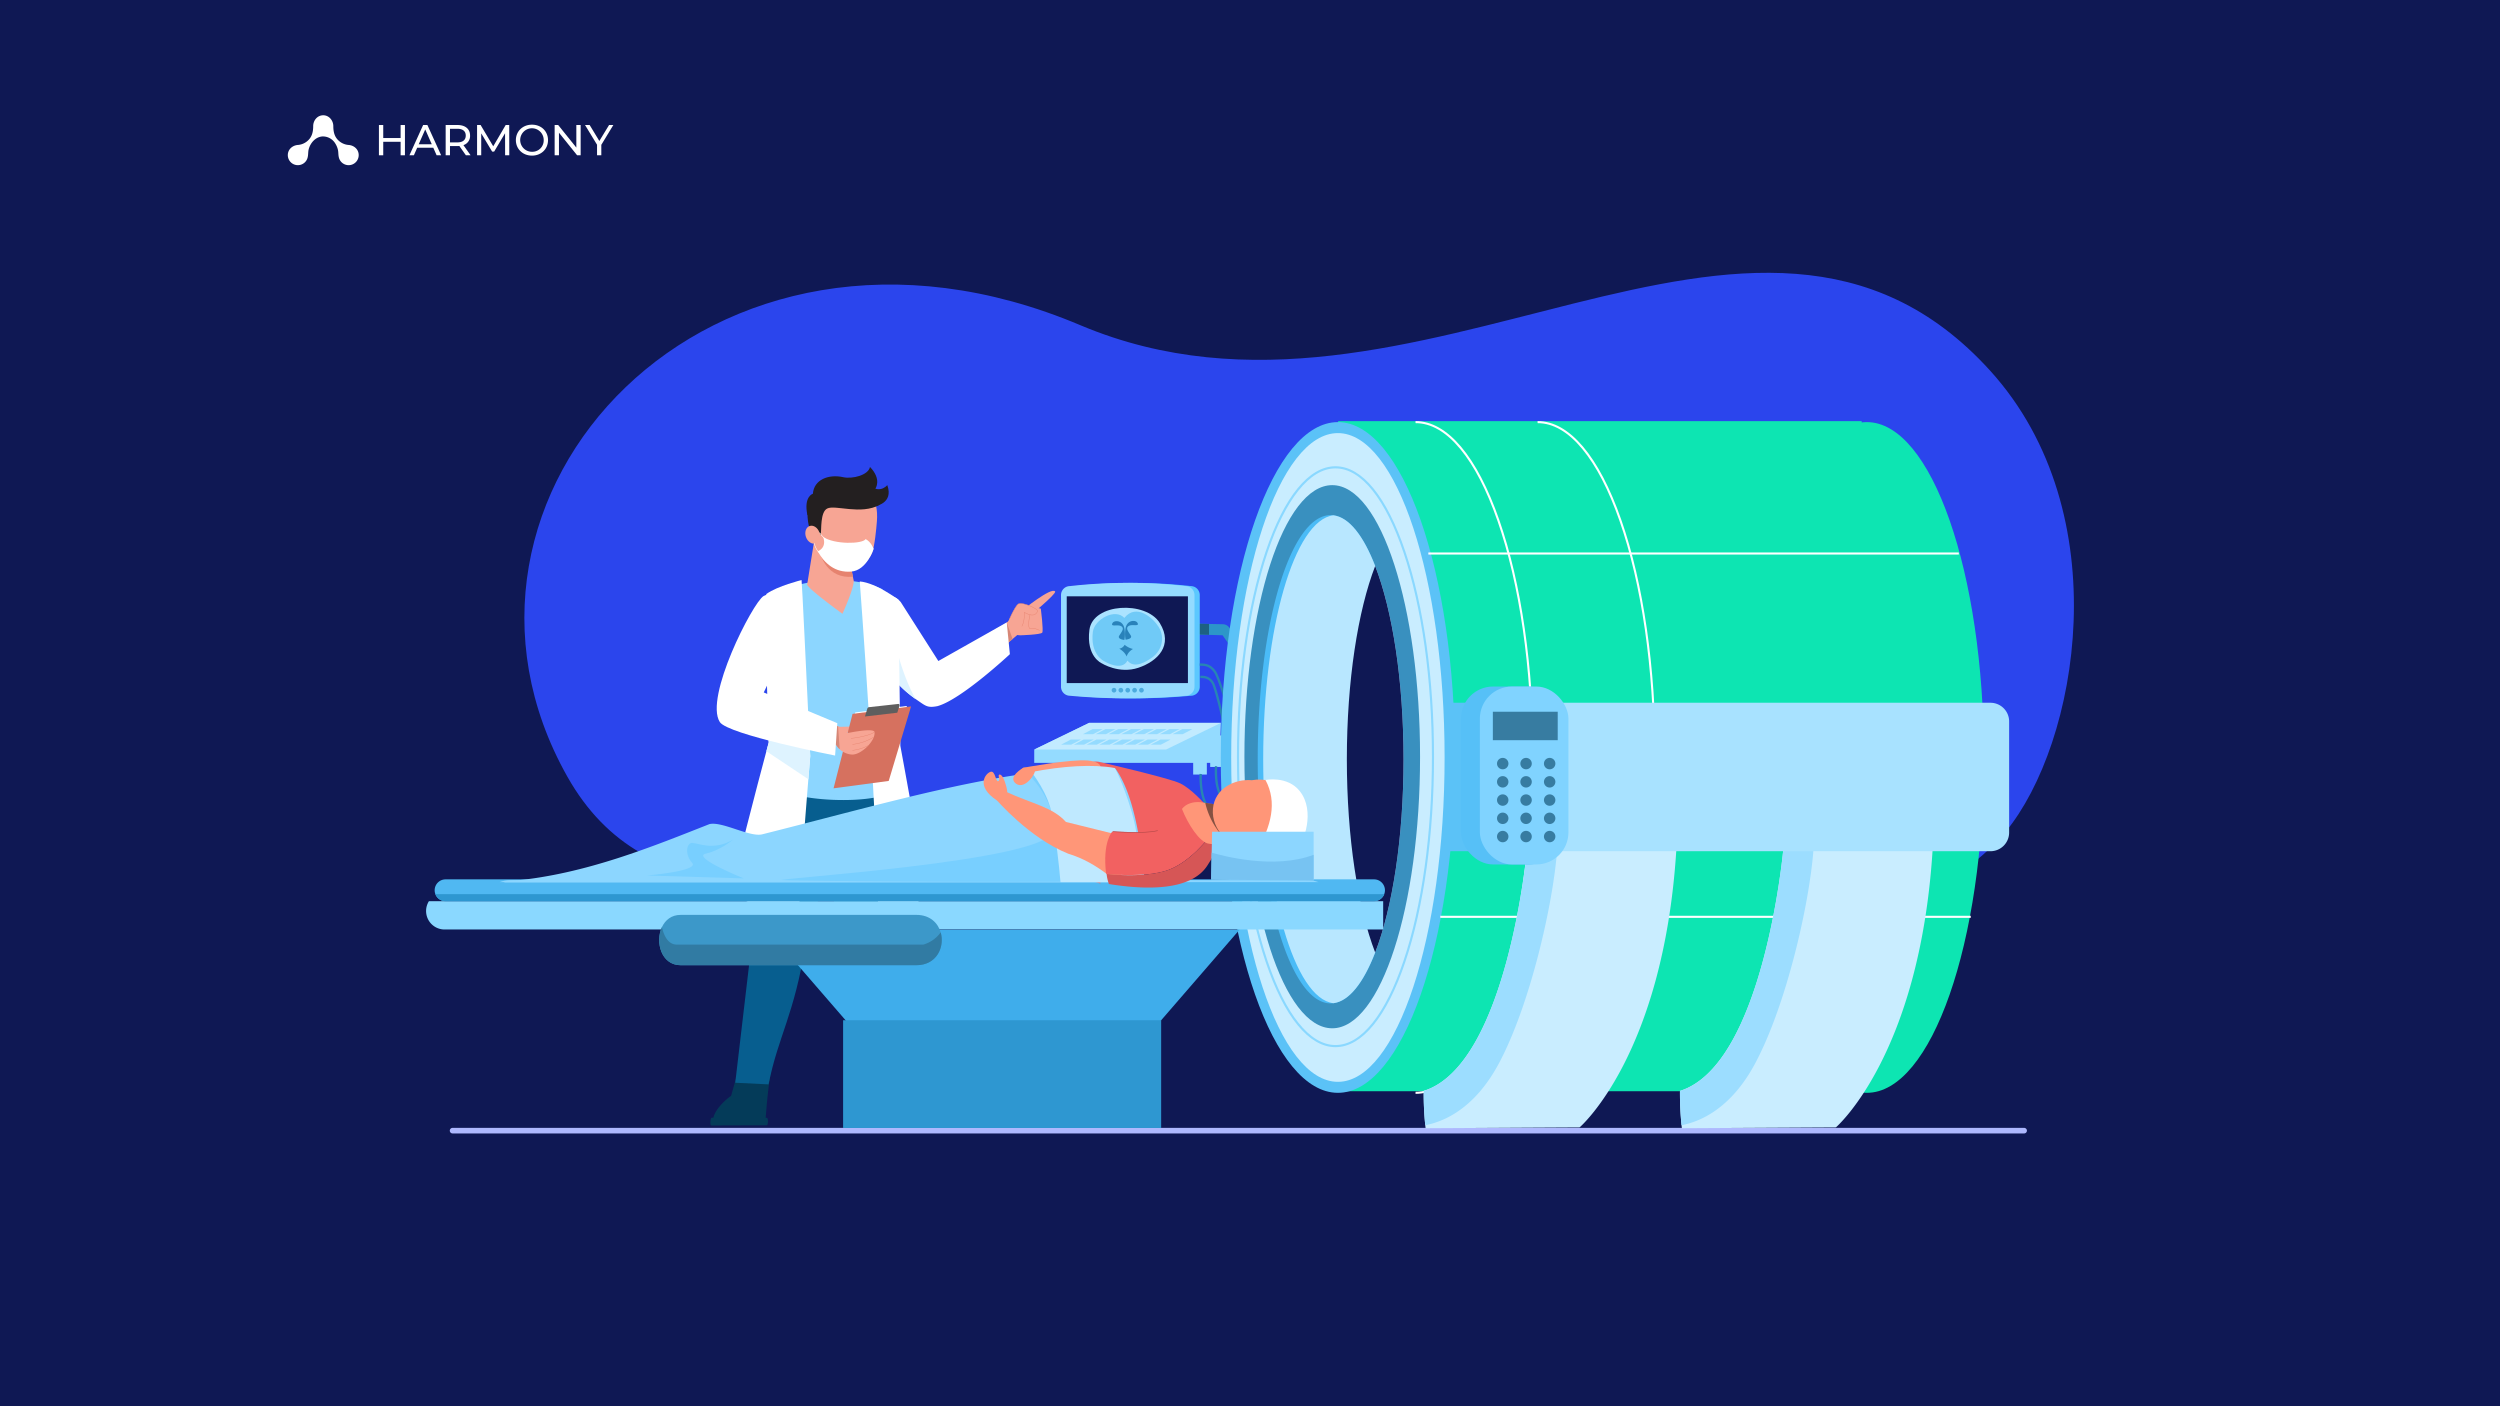 <svg xmlns="http://www.w3.org/2000/svg" viewBox="0 0 1920 1080"><defs><style>.cls-1{isolation:isolate;}.cls-2{fill:#0f1854;}.cls-3{fill:#2b45ed;}.cls-4{fill:#aeb8fe;}.cls-5{fill:#043b59;}.cls-6{fill:#075e8f;}.cls-7{fill:#8cd6ff;}.cls-8{fill:#f7a594;}.cls-9{fill:#e6836f;}.cls-10{fill:#231f20;}.cls-11{fill:#fff;}.cls-12{fill:#d68676;}.cls-13{fill:#def3ff;}.cls-14{fill:#d6715f;}.cls-15{fill:#5e5e5e;}.cls-16{fill:#2c96c9;}.cls-17{fill:#1d6182;}.cls-18{fill:#5cc8ff;}.cls-19{fill:#94dbff;}.cls-20{fill:#abe3ff;}.cls-21{fill:#70caf7;}.cls-22{fill:#2982ba;}.cls-23{fill:#c2ebff;}.cls-24{fill:#2785b3;}.cls-25{fill:#0de5b2;}.cls-26{fill:#5bc2f7;}.cls-27{fill:#c9edff;}.cls-28{fill:#3990bf;}.cls-29{fill:#4abbf7;}.cls-30{fill:#b8e7ff;}.cls-31{fill:#9cddff;}.cls-32{fill:#a8e2ff;}.cls-33{fill:#56c0f7;}.cls-34{fill:#80d3ff;}.cls-35{fill:#377ca1;}.cls-36{fill:#8ad8ff;}.cls-37{fill:#50b8f2;}.cls-38{fill:#3fadeb;}.cls-39{fill:#2e97d1;}.cls-40{fill:#3c98c9;}.cls-41{fill:#317ba3;}.cls-42{fill:#4caade;}.cls-43{fill:#f26161;}.cls-44{fill:#ff9678;}.cls-45{fill:#78cfff;}.cls-46{fill:#bfe9ff;}.cls-47{fill:#b84a4a;}.cls-48{fill:#d65656;}.cls-49{fill:#0d0d0d;opacity:0.5;mix-blend-mode:soft-light;}.cls-50{fill:#77c3f2;}</style></defs><title>30- MRI Data harmonization case study</title><g class="cls-1"><g id="_30:_MRI_Data_harmonization_case_study" data-name="30: MRI Data harmonization case study"><rect class="cls-2" width="1920" height="1080"/><path class="cls-3" d="M435.763,596.53C556.868,811.1,922.04,517.036,1301.28,699.884c94.915,45.763,202.934-17.323,238.982-61.016,55.931-67.8,87.428-244.752-11.865-354.235-180.847-199.407-440.168,73.731-698.321-34.724C544.624,128.958,314.657,381.96,435.763,596.53Z"/><path class="cls-4" d="M1554.525,870.486H347.58a2.142,2.142,0,0,1-2.142-2.142h0a2.142,2.142,0,0,1,2.142-2.142H1554.525a2.142,2.142,0,0,1,2.142,2.142h0A2.142,2.142,0,0,1,1554.525,870.486Z"/><g id="doctor"><path class="cls-5" d="M550.175,863.864l36-.124a4.291,4.291,0,0,0,1.609-1.451c1.763-26.784,4.388-39.686,4.388-39.686l-25.079-.935-5.608,19.94C553.109,847.379,543.137,859.731,550.175,863.864Z"/><path class="cls-5" d="M588.911,864.214l-42.686.146c-1.082,0-.739-5.934.343-5.937l42.432.093C590.114,858.512,590.025,864.21,588.911,864.214Z"/><path class="cls-6" d="M598.6,588.124c-10.43,31.915-19.064,119.221-33.925,243.418l25.559,1.259c7.55-37.421,19.734-53.171,28.341-107.106,17.17-59.8,26.928-91.354,32.622-135.272Z"/><path class="cls-6" d="M633.2,589.636c2.438,66.246,9.138,119.356,9.138,119.356s9.3,83.289,11.939,124.115l23.1-.386c3.018-46.714,9.012-151.064,8.244-240.794Z"/><path class="cls-5" d="M654.281,833.107c-2.022,11.041-3.471,19.654-2.572,29.637l55.942.9s5.519-5.412-1.471-13.477-20.193-3.339-28.8-17.443Z"/><path class="cls-5" d="M710.192,863.779l-59.431.2c-1.082,0-.818-5.934.264-5.937l59.18.036C711.319,858.078,711.306,863.775,710.192,863.779Z"/><path class="cls-7" d="M596.88,455.905,598.694,605.4c8.209,6.566,35.405,10,58.046,8.794,10.763-.572,20.5-2.191,26.673-5.018A14.849,14.849,0,0,0,688.8,605.4l2.644-120.813c-3.806-13.68-9.9-28.24-14.133-32.247C650.658,439.842,609.015,446.862,596.88,455.905Z"/><path class="cls-8" d="M647,471.377s-25.041-18.088-27.135-22.268l5.765-35.791,11.657,5.2a48.765,48.765,0,0,1,13.62,3.154l3.7,19.088.816,4.139C657.276,448.975,647,471.377,647,471.377Z"/><path class="cls-9" d="M629.357,422.407c.466,4.428,6.293,22.374,25.637,20.509l-3.59-18.669Z"/><path class="cls-8" d="M673.454,400.4c-.458,5.837-1.622,18.6-3.676,23.994-3.126,8.211-13.447,15.132-20.377,14.261-7.839-1.618-17.372-7.246-21.438-14C626,419.883,622.706,409,622.306,400.26c-.834-18.222,14.576-29.049,29.652-27.874S674.882,382.207,673.454,400.4Z"/><path class="cls-10" d="M623.886,412.6c-1.394-6.335,3.349-7.26,6.514-1.7.5-4.3-.455-17.647,4.873-20.327,6.055-3.149,25.843,5.158,40.341-2.88,0,0-2.628-20.443-32.72-18.16C607.636,376.226,623.886,412.6,623.886,412.6Z"/><ellipse class="cls-8" cx="624.117" cy="410.63" rx="5.44" ry="7.047" transform="translate(-100.745 229.761) rotate(-19.332)"/><path class="cls-11" d="M632.188,412.358c8.514,5.888,30.156,5.565,32.622,1.674,4.17,2.023,6.189,7.493,6.189,7.493s-5.272,16.513-17.259,17.452c-12.448.976-20.334-6.136-25.748-15.589C627.992,423.388,635.24,421.052,632.188,412.358Z"/><path class="cls-11" d="M634.481,414.541c-2.611-1.318-5.076-5.193-5.179-5.357l.347-.219c.025.039,2.508,3.943,5.018,5.21Z"/><path class="cls-11" d="M629.58,425.135a14.213,14.213,0,0,1-4.392-7.873l.407-.054a13.783,13.783,0,0,0,4.258,7.62Z"/><path class="cls-10" d="M671.832,388.79s14.732-1.962,9.607-16.223c-4.416,4.819-9.154,2.7-9.154,2.7s5.19-7-4.139-16.644c-1.214,6.264-13.45,9.432-20.575,7.85-11.282-2.5-22.455,1.892-23.276,12.724,0,0-7.253,2.041-4.192,16.491,11.282-.795,15.918-11.269,24.2-13.054S660.028,390.885,671.832,388.79Z"/><path class="cls-8" d="M773.635,479.029S779,465.977,781.966,463.9s15.548,3.864,14.9,5.445-2.409,5.315-10.178.953C787.067,478.122,784.249,490.193,773.635,479.029Z"/><path class="cls-8" d="M772.725,478.964s7.492-9.157,12.18-11.193c6.243-2.712,14.449-.328,14.449-.328s2.147,16.764,1.113,18.393-17.033,2.086-17.033,2.086S772.054,487.714,772.725,478.964Z"/><path class="cls-8" d="M784.693,469.06s22.945-18.655,25.646-14.8c1.245,1.779-20.6,19.662-20.6,19.662Z"/><path class="cls-9" d="M775.173,475.342a.155.155,0,0,0,.07.066.159.159,0,0,0,.21-.077c1.722-3.7,4.869-10.087,6.6-11.3,2.287-1.6,10.946,1.865,13.859,4.194.868.693.837.989.806,1.063a4.2,4.2,0,0,1-2.463,2.668c-1.76.613-4.281.01-7.492-1.792l-.248-.14.013.284c.158,3.249-.239,7.724-1.824,10.542a.157.157,0,1,0,.274.155c1.573-2.8,2-7.164,1.877-10.43,3.177,1.742,5.7,2.307,7.5,1.678a4.6,4.6,0,0,0,2.651-2.846c.146-.359-.147-.826-.9-1.428-2.953-2.36-11.764-5.935-14.236-4.2-1.795,1.256-4.974,7.7-6.709,11.425A.159.159,0,0,0,775.173,475.342Z"/><path class="cls-9" d="M790.475,482.584c.023.041.046.08.07.118l.06.094.109-.026c3.434-.8,7.485,1.508,7.525,1.531a.158.158,0,0,0,.158-.273c-.169-.1-4.113-2.342-7.643-1.589l-.007-.013c-1.441-2.562.42-10.108.439-10.186a.158.158,0,0,0-.306-.076C790.8,472.484,788.97,479.91,790.475,482.584Z"/><polygon class="cls-8" points="759.436 486.326 766.663 500.131 773.205 494.552 777.645 490.764 782.664 486.482 775.744 476.632 773.213 478.137 773.171 478.159 759.436 486.326"/><polygon class="cls-12" points="773.171 478.019 773.171 478.159 773.205 494.552 777.645 490.764 773.213 478.137 773.171 478.019"/><path class="cls-11" d="M667.267,496.161a189.778,189.778,0,0,0,22.314,28.945,87.64,87.64,0,0,0,13.557,11.72c7.92,5.363,8.8,7.01,16.771,5.5,18.23-4.915,55.675-39.916,55.675-39.916l-2.414-24.39-52.519,29.637L691.8,462.431C679.313,447.693,666.537,472.2,667.267,496.161Z"/><path class="cls-13" d="M689.581,525.106a87.64,87.64,0,0,0,13.557,11.72c-4.9-8.756-9.227-19.655-13.024-32.558C690.114,504.268,689.794,516.425,689.581,525.106Z"/><path class="cls-11" d="M613.71,702.889c-.408-9.792,4.561-73.02,7.105-104.449.867-10.674,1.451-17.681,1.451-17.681s-.4-8.49-1-21.218c-1.78-37.76-5.349-112.819-5.66-114.057,0,0-18.314,4.5-26.916,10.616-1.6,1.138.055,62.109,1.047,94.462.359,11.727.633,19.7.633,19.7s-.667,2.471-1.792,6.691c-6.119,22.924-25.837,97.429-26.226,106.935C576.488,697.421,596.007,702.232,613.71,702.889Z"/><path class="cls-13" d="M588.58,576.949l32.235,21.491c.867-10.674,1.451-17.681,1.451-17.681s-.4-8.49-1-21.218l-31.529-8.979c.359,11.727.633,19.7.633,19.7S589.705,572.729,588.58,576.949Z"/><path class="cls-11" d="M674.53,704.259C673.47,621.065,660.3,446.553,660.3,446.553c12.543,1.029,29.654,14.036,29.654,14.036l1.525,112.285s18.666,100.067,19.082,111.249C701.617,703.525,687.26,700.433,674.53,704.259Z"/><path class="cls-8" d="M643.568,558.238l15-.348a2.906,2.906,0,0,1-3.157,3.243c-5.329-.132-5.99,4.791-9.736,4.276S641.2,559.422,643.568,558.238Z"/><polygon class="cls-11" points="697.404 544.361 696.143 542.193 656.867 547.144 655.83 550.951 697.404 544.361"/><polygon class="cls-14" points="699.708 542.526 654.76 548.246 640.173 605.433 682.546 599.732 699.708 542.526"/><path class="cls-15" d="M689.109,547.364l1.731-5.407a1,1,0,0,0-1.05-1.319l-22.456,2.474a1.4,1.4,0,0,0-1.179.962l-1.871,6.191Z"/><path class="cls-8" d="M641.186,569.856a10.219,10.219,0,0,0,.818,1.926,14.381,14.381,0,0,0,2.9,3.688,15.4,15.4,0,0,0,8.991,4.011c7.264.727,18.814-10.811,17.694-17.295-.593-3.42-20.459.788-20.459.788l-.368-.247-5.514-3.663-.977-.648a1.761,1.761,0,0,0-.587-.031,1.637,1.637,0,0,0-.563.158C640.672,559.712,640.23,566.671,641.186,569.856Z"/><path class="cls-9" d="M653.551,567.221c7.948-.743,16.934-3.25,18.141-5.061l-.254-.168c-1.144,1.717-10.186,4.2-17.916,4.926Z"/><path class="cls-9" d="M654.692,571.852a40.229,40.229,0,0,0,16.45-5.634l-.171-.252a39.854,39.854,0,0,1-16.308,5.582Z"/><path class="cls-9" d="M654.692,576.413a34.663,34.663,0,0,0,12.171-3.674l-.139-.27a34.358,34.358,0,0,1-12.061,3.641Z"/><polygon class="cls-8" points="627.999 568.737 636.889 570.669 642.004 571.782 644.247 572.269 644.469 569.333 644.786 565.174 645.251 559.064 645.309 558.315 644.944 558.206 644.938 558.206 643.647 557.831 638.764 556.404 629.587 553.724 627.999 568.737"/><path class="cls-12" d="M636.889,570.669,642,571.782a14.381,14.381,0,0,0,2.9,3.688l-.438-6.137-.32-4.488-.462-6.46-.009-.149-.031-.4-4.883-1.427-1.747,2Z"/><path class="cls-11" d="M586.4,457.776c-8.423,5.223-45.668,78.061-33.564,96.781,6.218,9.617,88.527,25.715,88.527,25.715l1.686-24.872-56.488-23.607,16.581-34.557C619.071,489.039,605.432,447.611,586.4,457.776Z"/></g><g id="monitor"><path class="cls-16" d="M964.94,508.95l-7.363,5.618-18.626-26.68-10.42-.315-11.542-.395-31.021-1.045.344-8.076c.93.191,16.294.573,30.677.878,4.038.1,8,.179,11.542.255,4.447.094,8.225.172,10.661.222a6.131,6.131,0,0,1,4.731,2.384Z"/><path class="cls-17" d="M928.531,479.19v8.383l-11.542-.395v-8.243C921.027,479.037,924.989,479.114,928.531,479.19Z"/><path class="cls-18" d="M914.5,534.35a494.818,494.818,0,0,1-88.694,0,6.91,6.91,0,0,1-6.91-6.91V457.023a6.91,6.91,0,0,1,6.91-6.909,400.552,400.552,0,0,1,88.694,0,6.909,6.909,0,0,1,6.91,6.909V527.44A6.91,6.91,0,0,1,914.5,534.35Z"/><path class="cls-19" d="M910.465,534.35a494.83,494.83,0,0,1-88.7,0,6.91,6.91,0,0,1-6.909-6.91V457.023a6.909,6.909,0,0,1,6.909-6.909,400.561,400.561,0,0,1,88.7,0,6.91,6.91,0,0,1,6.91,6.909V527.44A6.91,6.91,0,0,1,910.465,534.35Z"/><rect class="cls-2" x="819.252" y="457.975" width="93.071" height="66.635"/><path class="cls-20" d="M846.156,509.435s-12.144-5.073-9.486-25.712,43.384-22.479,54.016-5.28-1.564,29.4-16.417,34.4S846.156,509.435,846.156,509.435Z"/><path class="cls-21" d="M848,507.8s-10.938-5.015-8.676-22.577c1.236-9.6,17.259-18.378,24.163-10.635,9.236-11.568,22.205.173,26.308,6.81,5.333,8.627,2.207,18.4-4.811,23.435-4.889,3.51-13.94,9.031-19.072,2.5C861.336,516.1,848,507.8,848,507.8Z"/><path class="cls-22" d="M859.479,477.4c.885.309,3.83,1.553,4.244,6.625a24.934,24.934,0,0,1-.207,7.453s-5.693-.518-3.934-3.313,4.141-5.486,1.657-7.142-7.66.414-7.143-1.76S857.409,476.674,859.479,477.4Z"/><path class="cls-22" d="M868.487,477.192c-.884.309-3.83,1.552-4.244,6.625a24.934,24.934,0,0,0,.207,7.453s5.694-.518,3.934-3.313-4.141-5.486-1.656-7.142,7.66.414,7.142-1.76S870.558,476.467,868.487,477.192Z"/><path class="cls-22" d="M859.582,498.205a5.833,5.833,0,0,0,4.141-3,15.057,15.057,0,0,0,6.418,3.209s-3.83,1.967-4.865,5.8C863.723,500.379,859.582,498.205,859.582,498.205Z"/><polygon class="cls-19" points="794.296 575.654 794.296 585.873 898.518 585.873 936.518 585.873 937.633 555.177 836.454 555.177 794.296 575.654"/><polygon class="cls-23" points="895.475 575.654 794.296 575.654 836.454 555.177 937.633 555.177 895.475 575.654"/><polygon class="cls-19" points="839.197 559.904 831.665 563.868 839.462 563.868 846.994 559.904 839.197 559.904"/><polygon class="cls-19" points="849.032 559.904 841.5 563.868 849.297 563.868 856.829 559.904 849.032 559.904"/><polygon class="cls-19" points="858.867 559.904 851.335 563.868 859.132 563.868 866.664 559.904 858.867 559.904"/><polygon class="cls-19" points="868.702 559.904 861.17 563.868 868.967 563.868 876.499 559.904 868.702 559.904"/><polygon class="cls-19" points="878.537 559.904 871.005 563.868 878.802 563.868 886.334 559.904 878.537 559.904"/><polygon class="cls-19" points="888.372 559.904 880.84 563.868 888.637 563.868 896.169 559.904 888.372 559.904"/><polygon class="cls-19" points="898.207 559.904 890.675 563.868 898.472 563.868 906.004 559.904 898.207 559.904"/><polygon class="cls-19" points="908.042 559.904 900.51 563.868 908.307 563.868 915.839 559.904 908.042 559.904"/><polygon class="cls-19" points="822.422 567.936 814.89 571.901 822.688 571.901 830.219 567.936 822.422 567.936"/><polygon class="cls-19" points="832.257 567.936 824.725 571.901 832.523 571.901 840.054 567.936 832.257 567.936"/><polygon class="cls-19" points="842.092 567.936 834.56 571.901 842.357 571.901 849.889 567.936 842.092 567.936"/><polygon class="cls-19" points="851.927 567.936 844.395 571.901 852.193 571.901 859.724 567.936 851.927 567.936"/><polygon class="cls-19" points="861.762 567.936 854.23 571.901 862.028 571.901 869.559 567.936 861.762 567.936"/><polygon class="cls-19" points="871.597 567.936 864.065 571.901 871.863 571.901 879.394 567.936 871.597 567.936"/><polygon class="cls-19" points="881.432 567.936 873.9 571.901 881.697 571.901 889.229 567.936 881.432 567.936"/><polygon class="cls-19" points="891.267 567.936 883.735 571.901 891.532 571.901 899.064 567.936 891.267 567.936"/><rect class="cls-19" x="916.361" y="570.662" width="10.498" height="24.191"/><rect class="cls-19" x="929.42" y="564.823" width="10.498" height="24.191"/><path class="cls-24" d="M937.279,625.735a12.175,12.175,0,0,1-8.59-3.332c-8.5-7.938-7.506-27.24-7.46-28.058l1.8.1c-.011.192-.987,19.28,6.893,26.64a10.825,10.825,0,0,0,9.148,2.73c1.709-.213,3.055-1.269,4.116-3.226,9.164-16.9-9.09-88.507-12.216-94.932-1.713-3.522-4.687-5.115-9.076-4.873l-.1-1.8c5.132-.283,8.76,1.7,10.8,5.883,3.239,6.657,21.837,78.769,12.18,96.58-1.34,2.471-3.183,3.869-5.477,4.156A16.27,16.27,0,0,1,937.279,625.735Z"/><path class="cls-24" d="M947.2,618.039a10.956,10.956,0,0,1-8.232-3.486c-7.326-7.688-5.981-25.417-5.92-26.168l1.8.145c-.014.176-1.341,17.679,5.43,24.781a9.14,9.14,0,0,0,7.279,2.92c1.741-.232,3.042-1.386,3.977-3.524,7.718-17.664-14.775-90.07-19.176-96.2-3.46-4.822-6.569-5.187-10.917-5.195l0-1.8c4.6.008,8.435.452,12.379,5.946,2.36,3.289,9.309,23.785,14.4,44.3,3.842,15.494,9.6,43.069,4.964,53.67-1.2,2.749-3.032,4.3-5.444,4.6l-.082.007C947.5,618.037,947.348,618.039,947.2,618.039Z"/></g><rect class="cls-25" x="1027.696" y="323.442" width="402.065" height="514.616"/><ellipse class="cls-26" cx="1027.507" cy="581.735" rx="89.94" ry="257.556"/><path class="cls-11" d="M1087.135,840.091v-1.6c11.892,0,23.463-6.712,34.392-19.949,10.649-12.9,20.221-31.387,28.449-54.951,16.959-48.563,26.3-113.148,26.3-181.856s-9.34-133.292-26.3-181.855c-8.228-23.564-17.8-42.052-28.449-54.951-10.929-13.237-22.5-19.949-34.392-19.949v-1.6c24.391,0,47.245,26.98,64.353,75.973,17.017,48.728,26.388,113.5,26.388,182.383s-9.371,133.655-26.388,182.384C1134.38,813.11,1111.526,840.091,1087.135,840.091Z"/><path class="cls-11" d="M1180.866,840.091v-1.6c11.891,0,23.463-6.712,34.391-19.949,10.65-12.9,20.222-31.387,28.451-54.951,16.958-48.563,26.3-113.147,26.3-181.856s-9.34-133.292-26.3-181.855c-8.229-23.564-17.8-42.052-28.451-54.951-10.928-13.237-22.5-19.949-34.391-19.949v-1.6c24.39,0,47.245,26.98,64.353,75.973,17.017,48.728,26.388,113.5,26.388,182.383s-9.371,133.656-26.388,182.384C1228.111,813.11,1205.256,840.091,1180.866,840.091Z"/><ellipse class="cls-27" cx="1027.507" cy="581.735" rx="81.944" ry="249.116"/><ellipse class="cls-25" cx="1433.718" cy="581.735" rx="89.94" ry="257.556"/><ellipse class="cls-28" cx="1023.16" cy="581.16" rx="67.446" ry="208.572"/><path class="cls-29" d="M1077.918,583.106c0,60.4-8.534,114.118-21.776,148.416-8.935,23.153-20.031,37.452-32.105,38.941a15.629,15.629,0,0,1-2.113.144c-30.92,0-55.995-83.951-55.995-187.5s25.075-187.5,56-187.5a15.629,15.629,0,0,1,2.113.144c12.074,1.489,23.17,15.788,32.105,38.942C1069.384,468.988,1077.918,522.708,1077.918,583.106Z"/><path class="cls-30" d="M1077.918,583.106c0,60.4-8.534,114.118-21.776,148.416-8.935,23.153-20.031,37.452-32.105,38.941-29.942-3.682-53.9-86.161-53.9-187.357s23.954-183.675,53.9-187.358c12.074,1.489,23.17,15.788,32.105,38.942C1069.384,468.988,1077.918,522.708,1077.918,583.106Z"/><path class="cls-2" d="M1077.918,583.106c0,60.4-8.534,114.118-21.776,148.416-13.242-34.3-21.761-88.019-21.761-148.416s8.519-114.118,21.761-148.416C1069.384,468.988,1077.918,522.708,1077.918,583.106Z"/><rect class="cls-11" x="1096.974" y="424.294" width="407.401" height="1.601"/><rect class="cls-11" x="1106.144" y="703.318" width="407.401" height="1.602"/><path class="cls-26" d="M1171.67,539.724h-57.691c4.847,32.979,1.175,77.48-2.982,114.013h60.673Z"/><path class="cls-27" d="M1287.392,653.156c-10.023,157.5-74.232,212.657-74.232,212.657l-118.281.688s-.112-.784-.288-2.337a244.986,244.986,0,0,1-1.2-26.356c64.192-20.063,79.276-184.684,79.276-184.684h23.2Z"/><path class="cls-31" d="M1195.867,653.124c-3.266,42.4-20.976,119.258-44.817,163.74-18.495,34.506-41.968,44.546-56.459,47.3a244.986,244.986,0,0,1-1.2-26.356c64.192-20.063,79.276-184.684,79.276-184.684Z"/><path class="cls-27" d="M1484.214,653.156c-10.023,157.5-74.232,212.657-74.232,212.657L1291.7,866.5s-.112-.784-.288-2.337a244.986,244.986,0,0,1-1.2-26.356c64.192-20.063,79.276-184.684,79.276-184.684h23.2Z"/><path class="cls-31" d="M1392.689,653.124c-3.266,42.4-20.976,119.258-44.818,163.74-18.494,34.506-41.967,44.546-56.458,47.3a244.986,244.986,0,0,1-1.2-26.356c64.192-20.063,79.276-184.684,79.276-184.684Z"/><path class="cls-32" d="M1528.668,653.737H1154.475c8.5-37.09,9.8-74.954,0-114.013h374.193a14.347,14.347,0,0,1,14.347,14.347V639.39A14.347,14.347,0,0,1,1528.668,653.737Z"/><rect class="cls-33" x="1122.026" y="527.257" width="76.8" height="136.652" rx="24.664" ry="24.664"/><rect class="cls-34" x="1136.54" y="527.257" width="68.022" height="136.652" rx="24.664" ry="24.664"/><rect class="cls-35" x="1146.506" y="546.609" width="49.814" height="21.861"/><circle class="cls-35" cx="1154.089" cy="586.437" r="4.398"/><circle class="cls-35" cx="1154.089" cy="600.447" r="4.398"/><circle class="cls-35" cx="1154.089" cy="614.457" r="4.398"/><circle class="cls-35" cx="1154.089" cy="628.466" r="4.398"/><circle class="cls-35" cx="1154.089" cy="642.476" r="4.398"/><circle class="cls-35" cx="1172.021" cy="586.437" r="4.398"/><circle class="cls-35" cx="1172.021" cy="600.447" r="4.398"/><circle class="cls-35" cx="1172.021" cy="614.457" r="4.398"/><circle class="cls-35" cx="1172.021" cy="628.466" r="4.398"/><circle class="cls-35" cx="1172.021" cy="642.476" r="4.398"/><circle class="cls-35" cx="1190.14" cy="586.437" r="4.398"/><circle class="cls-35" cx="1190.14" cy="600.447" r="4.398"/><circle class="cls-35" cx="1190.14" cy="614.457" r="4.398"/><circle class="cls-35" cx="1190.14" cy="628.466" r="4.398"/><circle class="cls-35" cx="1190.14" cy="642.476" r="4.398"/><path class="cls-36" d="M1025.656,804.235c-20.38,0-39.459-23.317-53.721-65.657-14.169-42.06-21.972-97.966-21.972-157.418s7.8-115.357,21.972-157.418c14.262-42.339,33.341-65.657,53.721-65.657s39.46,23.318,53.722,65.657c14.169,42.061,21.972,97.966,21.972,157.418s-7.8,115.358-21.972,157.418C1065.116,780.918,1046.037,804.235,1025.656,804.235Zm0-444.5c-9.843,0-19.43,5.771-28.5,17.154-8.856,11.119-16.817,27.059-23.661,47.379-14.113,41.895-21.886,97.613-21.886,156.891s7.773,115,21.886,156.891c6.844,20.32,14.8,36.261,23.661,47.379,9.066,11.383,18.653,17.155,28.5,17.155s19.431-5.772,28.5-17.155c8.855-11.118,16.817-27.059,23.661-47.379,14.113-41.9,21.886-97.613,21.886-156.891s-7.773-115-21.886-156.891c-6.844-20.32-14.806-36.26-23.661-47.379C1045.087,365.507,1035.5,359.736,1025.656,359.736Z"/><path class="cls-36" d="M329.4,692.115a14.2,14.2,0,0,0,12.049,21.739h720.827V692.115Z"/><path class="cls-37" d="M1063.643,683.732c0,.183-.005.36-.02.538a8.373,8.373,0,0,1-8.358,7.84H342.2a8.373,8.373,0,0,1-8.363-7.84c-.015-.178-.021-.355-.021-.538a8.382,8.382,0,0,1,8.384-8.383h713.065A8.381,8.381,0,0,1,1063.643,683.732Z"/><polygon class="cls-38" points="880.337 796.769 660.839 796.769 589.264 714.06 951.912 714.06 880.337 796.769"/><rect class="cls-39" x="647.501" y="783.54" width="244.27" height="82.748"/><path class="cls-40" d="M703.789,741.263H522.718c-14.9,0-19.677-17.847-14.322-29.283v0c2.526-5.386,7.3-9.352,14.322-9.352H703.789c10.31,0,16.533,6.091,18.653,13.435C725.677,727.215,719.454,741.263,703.789,741.263Z"/><path class="cls-41" d="M703.789,741.263H522.718c-14.9,0-19.677-17.847-14.322-29.283,1.3,6,4.361,13.48,11.472,13.48H709.1a25.053,25.053,0,0,0,13.343-9.4C725.677,727.215,719.454,741.263,703.789,741.263Z"/><path class="cls-39" d="M334.367,686.71a8.376,8.376,0,0,0,7.833,5.4h713.065a8.361,8.361,0,0,0,7.826-5.4Z"/><path class="cls-42" d="M857.349,530.081a1.8,1.8,0,1,1-1.8-1.8A1.8,1.8,0,0,1,857.349,530.081Z"/><path class="cls-42" d="M862.623,530.081a1.8,1.8,0,1,1-1.805-1.8A1.8,1.8,0,0,1,862.623,530.081Z"/><path class="cls-42" d="M867.9,530.081a1.8,1.8,0,1,1-1.8-1.8A1.8,1.8,0,0,1,867.9,530.081Z"/><path class="cls-42" d="M873.17,530.081a1.8,1.8,0,1,1-1.8-1.8A1.8,1.8,0,0,1,873.17,530.081Z"/><path class="cls-42" d="M878.443,530.081a1.8,1.8,0,1,1-1.8-1.8A1.8,1.8,0,0,1,878.443,530.081Z"/><path class="cls-43" d="M925.343,617.518s-10.352-11.727-18.916-15.872-61.393-16.323-61.393-16.323c-14.874-4.107-16.313,19.509,6.265,26.432C851.3,611.755,929.264,630.972,925.343,617.518Z"/><path class="cls-44" d="M785.569,599.337c-4.633-.8-5.252-5.1.3-9.689,0,0,36.526-6.836,49.708-5.581s11.814,8.423,3.154,12.558S785.569,599.337,785.569,599.337Z"/><path class="cls-43" d="M803.705,666.24l41.268,12.293,1.06-7.893s1.4.225,3.828.5c8.059.924,27.39,2.414,43.978-1.982,9.991-2.651,19.134-9.712,26.071-16.533a110.982,110.982,0,0,0,13.121-15.49c-1.849-6.554-6.035-14.287-14.061-23.312-17.277-12.386-72.278-24.122-72.278-24.122C789.809,590.985,765.676,640.476,803.705,666.24Z"/><path class="cls-7" d="M1012.541,677.476a22.934,22.934,0,0,0-8.264-1.54h-612.3a22.862,22.862,0,0,0-8.242,1.54Z"/><path class="cls-7" d="M879.224,677.721c-3.494-36.391-9.417-68.953-22.671-87.537a354.213,354.213,0,0,0-56.646,2.431q-4.478.52-9.017,1.129C729.277,601.981,659.714,622.1,585.4,640.759c-9.553,2.4-30.858-10.156-40.562-7.835-42.505,16.732-94.9,38.411-150.241,43.451a22.855,22.855,0,0,0-7.72,1.346Z"/><path class="cls-45" d="M563.005,644.784s-9.332,8.178-20.894,10.791,29.067,19.04,29.067,19.04l-74.383-2.24s40.585-3.36,34.783-9.706-4.426-15.307,0-15.307S548.07,653.779,563.005,644.784Z"/><path class="cls-45" d="M857.882,675.934c.25,2.52-247.276.879-257.092-.043s202.577-14.355,207.157-37.074c3.989-19.785-12.477-38.444-19.077-45.32q4.542-.609,9.017-1.129l7.415.744S857.627,673.418,857.882,675.934Z"/><path class="cls-46" d="M814.451,677.476h62.778c-1.507-19.75-4.067-40.669-8.113-54.037-7.5-24.76-13.009-33.627-13.009-33.627-16.664-3.038-39.993-1.572-63.956,3.135,0,0,13.542,16.786,15.8,33.591C811.179,645.475,813.2,662.752,814.451,677.476Z"/><path class="cls-44" d="M863.476,642.357l-44.829-11.089c-10.317-11.456-25.537-13.772-46.327-23.31l-7.15,6.169s25.217,29.477,55.19,41.5c23.577,7.059,39.536,24.444,39.536,24.444Z"/><path class="cls-43" d="M919.54,652.52c-6.937,6.821-16.079,13.882-26.07,16.533-16.588,4.4-35.92,2.906-43.978,1.982-2.952-24.49,4.722-32.344,4.722-32.344l35.335,1.026S912.713,641.227,919.54,652.52Z"/><path class="cls-44" d="M773.2,605.6s-2.237-10.87-5.641-10.792c-1.734.881,1.2,4.1-.879,5.12s-2.142-8.355-5.942-7.187-11.805,10.915,4.718,21.849C776.093,617.338,773.2,605.6,773.2,605.6Z"/><path class="cls-47" d="M854.6,638.88l.034-.51c.235.02,23.639,2.031,34.442-.715l.11.5C878.309,640.918,854.833,638.9,854.6,638.88Z"/><path class="cls-48" d="M927.591,664.191c-10.1,16.574-37.076,21.009-75.935,14.744a31.472,31.472,0,0,1-1.795-7.79c8.059.924,27.39,2.414,43.978-1.982,9.991-2.651,19.134-9.712,26.071-16.533a110.982,110.982,0,0,0,13.121-15.49C937.005,651.2,930.236,659.843,927.591,664.191Z"/><path class="cls-44" d="M921.838,616.063l3.8.544,13.594,1.97,18.555,5.2-1.242,27.251L928.586,648c-7.24-.717-16.54-15.578-20.822-26.729C910.78,617.187,916.49,615.577,921.838,616.063Z"/><path class="cls-49" d="M938.394,641.631a57.418,57.418,0,0,1-12.761-25.024l13.594,1.97Z"/><path class="cls-44" d="M961.417,599.2c-12.563-1.159-28.557,5.883-29.887,22s12.826,30.11,29.988,31.809S993.67,643.019,995,626.9,980.584,595.731,961.417,599.2Z"/><ellipse class="cls-44" cx="963.287" cy="647.925" rx="5.097" ry="5.581"/><path class="cls-11" d="M971.888,599.029s16.84-3.459,26.379,8.617c12.148,15.38,2.83,39.532-1.708,43.853-13.1,12.471-30.939,1.663-30.939,1.663C975.99,634.629,981.2,616.4,971.888,599.029Z"/><path class="cls-7" d="M1008.872,638.749v37.462s-78.689-.5-78.689-.75l.386-20.641.3-16.071Z"/><path class="cls-44" d="M785.865,589.648s-12.524,7.054-5.575,12.209,16.139-8.836,14.346-10.8S785.865,589.648,785.865,589.648Z"/><path class="cls-50" d="M1008.872,656.453v19.758s-78.689-.5-78.689-.75l.386-20.641C938.323,657.133,978.575,668.082,1008.872,656.453Z"/></g><g id="logo_left" data-name="logo left"><polygon class="cls-11" points="310.992 96.015 310.992 119.259 307.674 119.259 307.674 108.895 294.331 108.895 294.331 119.259 291.012 119.259 291.012 96.015 294.331 96.015 294.331 106.012 307.674 106.012 307.674 96.015 310.992 96.015"/><path class="cls-11" d="M331.6,110.792l-5.013-11.387-5.012,11.387Zm1.161,2.656H320.414l-2.558,5.811h-3.414l10.522-23.244h3.283L338.8,119.259h-3.484l-2.559-5.811Z"/><path class="cls-11" d="M357.693,104.115c0-3.32-2.227-5.216-6.471-5.216h-5.641v10.459h5.641C355.466,109.358,357.693,107.436,357.693,104.115Zm.1,15.144-5.012-7.139c-.463.035-.961.07-1.459.07h-5.737v7.069h-3.318V96.015h9.055c6.043,0,9.693,3.058,9.693,8.1a7.344,7.344,0,0,1-5.108,7.341l5.51,7.8h-3.624Z"/><polygon class="cls-11" points="387.925 119.259 387.89 102.324 379.498 116.437 377.97 116.437 369.578 102.42 369.578 119.259 366.39 119.259 366.39 96.015 369.115 96.015 378.808 112.356 388.361 96.015 391.086 96.015 391.121 119.259 387.933 119.259 387.925 119.259"/><path class="cls-11" d="M417.562,107.637a9.025,9.025,0,1,0-8.994,8.931A8.724,8.724,0,0,0,417.562,107.637Zm-21.368,0c0-6.807,5.24-11.884,12.374-11.884s12.313,5.051,12.313,11.884-5.24,11.884-12.313,11.884S396.194,114.444,396.194,107.637Z"/><polygon class="cls-11" points="445.943 96.015 445.943 119.259 443.218 119.259 429.281 101.922 429.281 119.259 425.963 119.259 425.963 96.015 428.688 96.015 442.625 113.352 442.625 96.015 445.943 96.015"/><polygon class="cls-11" points="461.809 111.22 461.809 119.259 458.526 119.259 458.526 111.159 449.305 96.015 452.859 96.015 460.29 108.266 467.756 96.015 471.04 96.015 461.809 111.22"/><path class="cls-11" d="M248.259,104.787a11.135,11.135,0,0,1,9.308,5.532,15.647,15.647,0,0,1,1.939,4.631c.437,1.853.244,3.793.672,5.645a7.72,7.72,0,0,0,15.3-1.494c0-4.282-3.371-7.279-7.423-7.742a12.8,12.8,0,0,1-7.309-2.788c-3.537-2.849-4.759-6.615-4.759-11.692,0-4.334-3.3-8.4-7.816-8.345s-7.641,4.011-7.641,8.336c0,5.077-1.222,8.844-4.759,11.692a12.739,12.739,0,0,1-7.309,2.788c-4.052.463-7.422,3.521-7.422,7.742a7.719,7.719,0,0,0,15.3,1.494c.428-1.852.236-3.792.672-5.645,1.24-5.243,5.545-10.145,11.248-10.171Z"/></g></g></svg>